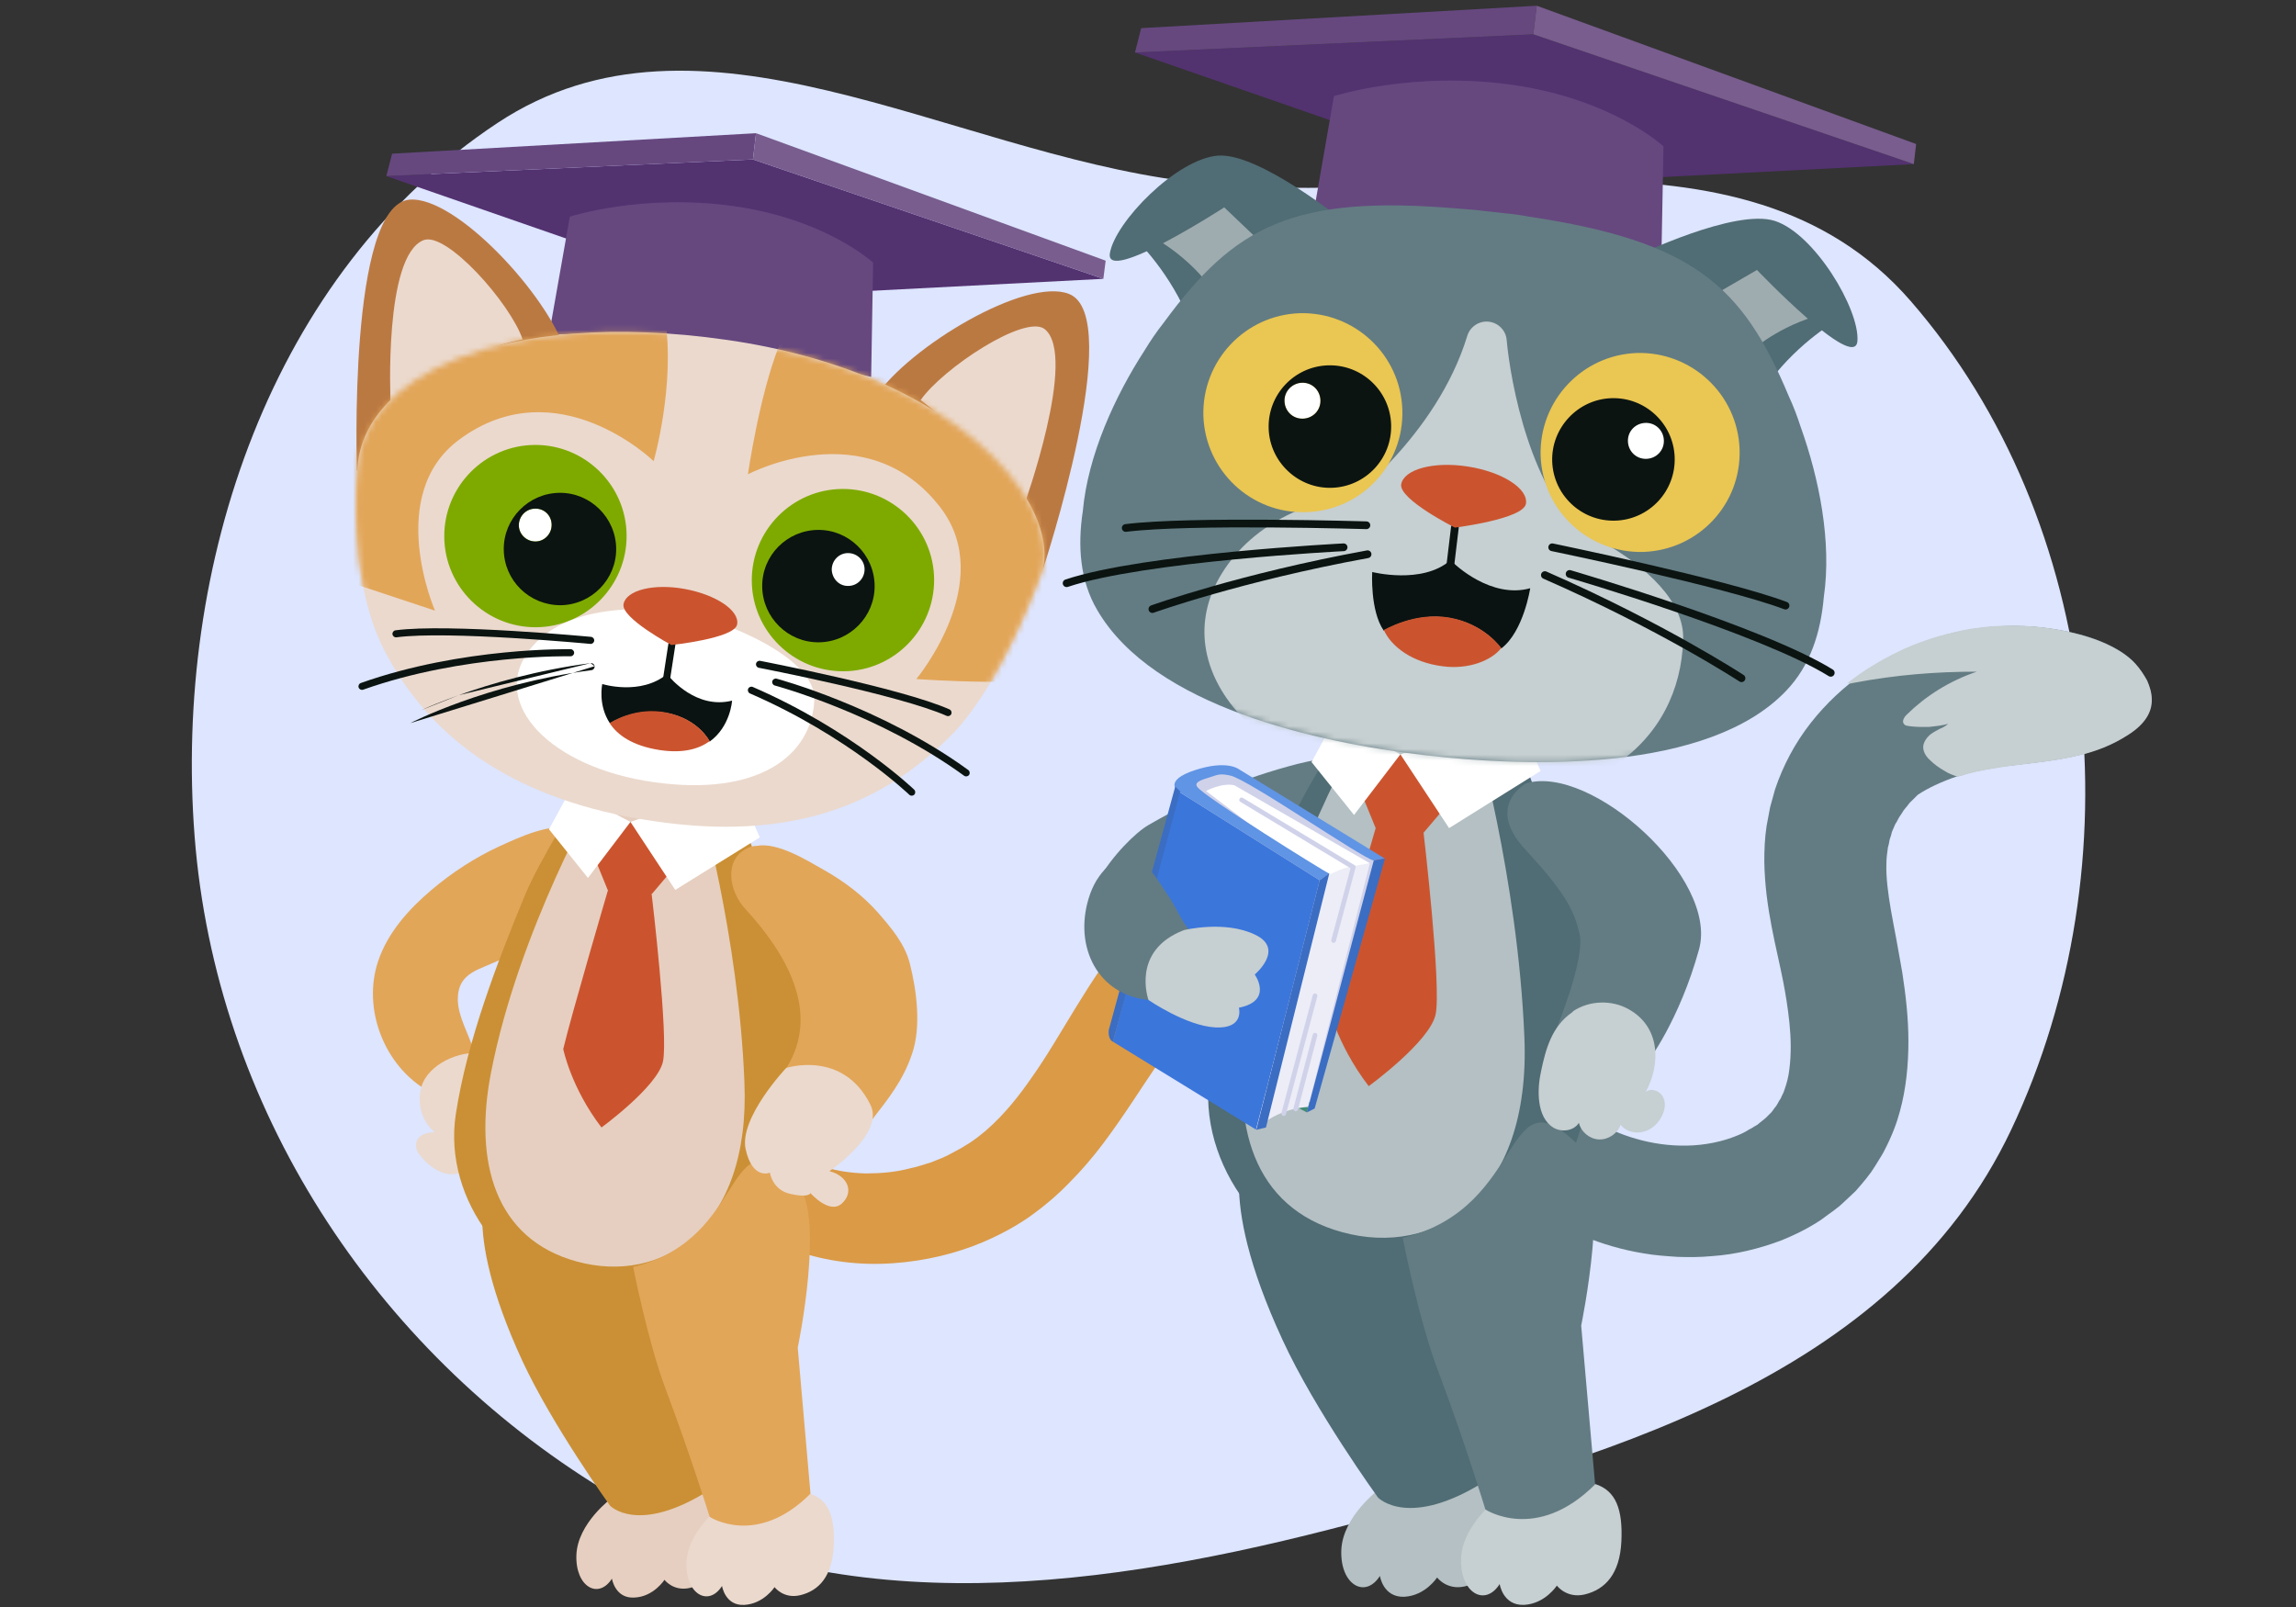 <svg width="400" height="280" viewBox="0 0 400 280" fill="none" xmlns="http://www.w3.org/2000/svg">
<rect x="0" y="0" width="400" height="280" fill="#333333" stroke="none"/>
<path fill-rule="evenodd" clip-rule="evenodd" d="M86.697 21.407C121.931 -1.881 164.754 26.313 206.635 31.588C251.143 37.194 303.405 18.582 332.838 52.411C366.314 90.887 372.215 150.677 350.394 196.821C329.749 240.478 278.382 254.52 231.601 266.492C188.576 277.502 143.065 282.705 105.189 259.573C64.993 235.024 37.553 192.728 33.906 145.755C30.24 98.542 47.169 47.534 86.697 21.407Z" fill="#DDE5FF"/>
<path d="M106.609 260.99C106.609 260.99 100.619 265.365 100.417 270.951C100.216 276.47 104.254 278.758 106.609 275.057C106.609 275.057 107.148 278.556 110.513 278.355C113.878 278.22 115.762 275.259 115.762 275.259C115.762 275.259 117.31 277.345 120.204 276.672C123.57 275.864 127.675 273.307 127.944 268.192C128.214 263.077 125.858 258.164 122.493 257.154C119.262 256.077 111.119 258.096 106.609 260.99Z" fill="#E6CFC0"/>
<path d="M85.408 205.398C85.408 205.398 79.822 212.869 90.994 237.098C96.244 248.405 106.272 262.337 106.272 262.337C106.272 262.337 111.118 267.519 123.569 259.644L114.752 234.137C114.752 234.137 112.262 212.734 108.224 206.744C99.003 193.149 89.716 195.438 85.408 205.398Z" fill="#CB9035"/>
<path d="M89.445 166.228C87.762 166.969 86.079 167.709 84.33 168.449C82.849 169.055 81.301 169.795 80.493 171.141C79.955 172.016 79.753 173.093 79.753 174.17C79.82 177.266 81.638 180.025 82.513 183.054C83.387 186.015 82.782 190.053 79.82 191.063C78.138 191.669 76.253 190.996 74.638 190.121C66.966 185.813 63.062 175.785 65.889 167.44C67.571 162.459 71.206 158.421 75.177 155.056C78.743 152.027 82.782 149.403 87.022 147.451C90.723 145.768 95.838 143.345 100.011 144.355C103.04 145.095 105.059 147.787 105.934 150.614C106.876 153.777 106.27 156.739 103.847 159.094C102.03 160.844 99.607 161.854 97.319 162.863C94.762 163.94 92.07 165.084 89.445 166.228Z" fill="#E2A659"/>
<path d="M87.491 199.745C88.501 200.351 89.914 199.745 90.52 198.735C93.414 193.957 90.251 186.957 85.742 184.333C85.203 183.996 84.597 183.727 83.924 183.592C80.088 182.919 74.569 185.477 73.425 189.313C72.617 192.14 73.425 195.37 75.713 197.255C74.636 197.322 73.492 197.524 72.819 198.399C72.281 199.139 72.415 200.283 72.954 201.024C74.3 202.908 76.992 205.062 79.482 204.524C80.828 204.254 81.838 203.245 82.713 202.235C83.588 202.774 84.799 202.841 85.742 202.37C86.818 201.831 87.424 200.822 87.491 199.745Z" fill="#EBD9CD"/>
<path d="M236.367 144.893C237.174 145.297 237.915 145.836 238.588 146.509C239.261 147.114 239.799 147.922 240.068 148.797C240.674 150.479 240.27 152.364 238.588 154.518C237.444 155.998 236.299 157.075 235.155 158.152C234.55 158.69 234.011 159.094 233.405 159.565C232.8 159.969 232.261 160.373 231.723 160.777C230.579 161.517 229.502 162.19 228.358 162.796C227.214 163.402 226.069 164.007 224.925 164.613C222.57 165.824 220.147 167.036 217.926 168.315C217.657 168.449 217.387 168.651 217.118 168.786C216.849 168.988 216.58 169.122 216.31 169.324C215.772 169.661 215.234 170.065 214.695 170.401C213.686 171.141 212.743 171.814 211.936 172.487C211.936 172.487 211.868 172.555 211.734 172.689C211.599 172.824 211.397 173.026 211.128 173.295C210.59 173.834 209.782 174.641 208.84 175.785C206.955 177.939 204.465 181.304 201.706 185.342C198.946 189.38 195.85 194.361 192.216 199.207C190.399 201.63 188.38 203.985 186.293 206.072C184.207 208.225 181.986 210.11 179.832 211.658C177.813 213.138 174.179 215.359 169.535 217.109C164.891 218.859 159.238 220.071 153.382 220.205C147.527 220.34 141.537 219.263 136.557 217.109C131.576 215.09 127.875 212.129 125.923 210.244C124.509 208.898 123.029 207.014 122.288 204.995C121.885 203.985 121.75 202.976 121.75 202.033C121.817 201.091 122.087 200.216 122.558 199.476C123.433 198.197 125.586 197.12 127.74 196.515C129.961 195.909 132.047 195.64 133.259 196.111C133.663 196.313 133.999 196.515 134.268 196.784C134.538 197.053 134.807 197.389 135.009 197.659C135.816 198.668 136.96 199.812 138.441 200.822C139.922 201.831 141.739 202.706 143.825 203.379C145.912 204.052 148.335 204.389 150.825 204.456C153.315 204.456 155.94 204.254 158.497 203.581C159.776 203.312 160.988 202.908 162.266 202.505C163.478 202.033 164.689 201.562 165.766 200.957C166.304 200.687 166.843 200.351 167.381 200.082C167.92 199.745 168.391 199.476 168.929 199.139C169.939 198.466 170.814 197.793 171.689 197.053C175.188 194.024 177.813 190.525 179.63 187.9C182.323 184.131 184.745 179.891 187.438 175.516C190.13 171.141 193.024 166.632 196.591 162.325C198.341 160.171 200.292 158.017 202.446 155.998C203.523 154.989 204.667 154.046 205.811 153.104C207.023 152.162 208.301 151.22 209.58 150.412C214.83 147.047 220.82 144.557 227.617 143.682C231.454 143.413 234.55 143.884 236.367 144.893Z" fill="#DB9A46"/>
<path d="M236.368 144.893C234.551 143.884 231.455 143.413 227.619 143.884C222.1 144.557 217.052 146.307 212.543 148.797C210.322 150.008 208.168 151.422 206.216 152.97C204.264 154.45 202.515 156.133 200.832 157.748C201.034 157.815 201.236 157.748 201.572 157.681C204.13 157.075 206.687 156.335 209.245 155.594C211.735 154.854 214.293 154.114 216.783 153.373C213.754 155.594 211.264 158.287 209.312 161.181C209.043 161.652 208.774 162.257 209.178 162.594C209.379 162.729 209.649 162.729 209.918 162.729C210.86 162.661 211.802 162.527 212.677 162.257C213.552 162.055 214.36 161.652 215.168 161.248C214.629 161.988 213.821 162.459 213.216 163.132C212.61 163.805 212.206 164.882 212.61 165.757C212.812 166.228 213.283 166.565 213.687 166.834C215.168 167.776 216.783 168.113 218.129 168.18C219.744 167.171 221.561 166.296 223.378 165.353C225.128 164.478 226.878 163.603 228.561 162.661C230.243 161.719 231.859 160.709 233.609 159.431L234.282 158.892C234.483 158.758 234.685 158.556 234.955 158.354C235.358 158.017 235.829 157.614 236.233 157.21C237.108 156.402 237.983 155.46 238.791 154.383C240.473 152.229 240.877 150.345 240.271 148.662C240.002 147.855 239.464 147.047 238.791 146.374C237.916 145.836 237.176 145.23 236.368 144.893Z" fill="#EBD9CD"/>
<path d="M106.067 131.769C100.682 138.634 93.818 150.345 91.529 155.796C86.616 167.642 81.367 181.371 79.415 194.092C77.059 209.369 89.039 224.041 102.971 226.128C129.017 229.964 137.161 211.052 139.718 200.014C145.91 172.622 134.536 159.363 130.026 144.624C128.209 138.634 125.719 132.308 120.268 129.212C112.73 124.972 110.912 125.577 106.067 131.769Z" fill="#CB9035"/>
<path d="M121.75 138.836C121.75 138.836 128.682 162.863 129.691 188.573C130.768 214.282 115.221 223.839 100.482 219.801C86.214 215.898 82.512 202.437 85.541 186.89C90.387 161.921 104.453 137.625 104.453 137.625L121.75 138.836Z" fill="#E6CFC0"/>
<path d="M125.789 262.27C125.789 262.27 119.799 266.644 119.597 272.23C119.395 277.749 123.433 280.038 125.789 276.336C125.789 276.336 126.327 279.836 129.693 279.634C133.058 279.432 134.942 276.538 134.942 276.538C134.942 276.538 136.49 278.624 139.384 277.951C142.749 277.144 144.97 274.586 145.24 269.471C145.509 264.356 144.365 261.26 141.067 260.251C137.836 259.241 130.298 259.376 125.789 262.27Z" fill="#EBD9CD"/>
<path d="M110.309 220.744C110.309 220.744 112.866 233.8 115.962 242.011C120.337 253.655 123.635 264.288 123.635 264.288C123.635 264.288 131.778 269.673 141.201 260.25L138.98 234.81C138.98 234.81 143.893 211.321 138.778 206.139C126.057 193.351 130.634 215.898 110.309 220.744Z" fill="#E2A659"/>
<path d="M130.096 147.855C126.125 149.806 126.933 155.258 129.894 158.421C136.624 165.757 143.22 176.256 136.961 186.15C142.48 187.025 148.941 190.457 151.768 195.303C154.796 191.4 157.354 188.236 158.902 183.592C160.517 178.881 159.709 172.622 158.498 167.844C157.623 164.411 155.2 161.584 152.912 158.96C150.287 155.998 147.056 153.575 143.624 151.624C140.528 149.874 135.48 146.71 131.846 147.383C131.173 147.383 130.567 147.585 130.096 147.855Z" fill="#E2A659"/>
<path d="M136.961 186.083C136.961 186.083 128.75 194.765 129.895 200.216C131.106 205.668 134.135 204.322 134.135 204.322C134.135 204.322 134.538 207.35 137.702 208.023C140.932 208.764 141.201 207.889 141.201 207.889C141.201 207.889 144.499 211.658 146.653 209.706C148.807 207.754 147.797 204.928 144.499 204.053C144.499 204.053 154.191 197.524 151.633 192.477C146.855 182.852 136.961 186.083 136.961 186.083Z" fill="#EBD9CD"/>
<path d="M103.512 149.267L105.867 155.055C105.867 155.055 109.434 156.603 113.54 155.796L117.645 150.95C117.645 150.95 114.953 143.21 109.838 143.21C104.79 143.143 103.512 149.267 103.512 149.267Z" fill="#CB542F"/>
<path d="M105.932 155.055C105.932 155.055 99.471 177.063 98.125 182.784C98.125 182.784 99.471 189.514 104.788 196.447C104.788 196.447 114.48 189.38 115.489 185.005C116.499 180.63 113.537 155.863 113.537 155.863C113.537 155.863 110.374 153.844 105.932 155.055Z" fill="#CB542F"/>
<path d="M95.637 144.489L102.434 152.969L109.838 143.21L99.338 137.691L95.637 144.489Z" fill="white"/>
<path d="M128.277 136.682L109.836 143.21L117.643 155.055L132.382 145.902L128.277 136.682Z" fill="white"/>
<path d="M67.305 30.68L131.175 27.786L192.219 48.583L128.348 51.881L67.305 30.68Z" fill="#533270"/>
<path d="M131.175 27.786L131.713 23.209L68.314 26.776L67.305 30.68L131.175 27.786Z" fill="#66487F"/>
<path d="M131.714 23.209L192.623 45.419L192.219 48.583L131.176 27.786L131.714 23.209Z" fill="#785D8E"/>
<path d="M95.641 58.341L99.275 37.747C99.275 37.747 111.928 33.641 127.946 35.93C143.964 38.218 152.108 45.756 152.108 45.756L151.771 65.677C151.771 65.677 116.437 56.995 95.641 58.341Z" fill="#66487F"/>
<path d="M62.188 82.032C62.188 82.032 60.572 35.728 71.341 34.786C79.417 34.113 95.502 51.477 98.598 61.438C98.598 61.438 73.158 76.109 62.188 82.032Z" fill="#BB7942"/>
<path d="M91.06 59.149C91.06 59.149 79.686 61.034 68.042 69.985C68.042 69.985 66.831 44.679 73.763 41.852C77.734 40.237 88.906 52.823 91.06 59.149Z" fill="#EBD9CD"/>
<path d="M181.716 99.127C181.716 99.127 196.254 55.111 186.226 51.208C178.688 48.246 158.362 60.428 152.574 69.11C152.507 69.177 172.833 90.378 181.716 99.127Z" fill="#BB7942"/>
<path d="M160.383 69.716C160.383 69.716 169.671 76.379 178.353 88.224C178.353 88.224 187.842 61.976 181.987 57.332C178.555 54.707 164.219 64.197 160.383 69.716Z" fill="#EBD9CD"/>
<path fill-rule="evenodd" clip-rule="evenodd" d="M126.597 59.217C165.633 64.803 184.41 86.743 181.718 99.127C181.718 99.127 174.921 118.847 165.633 128.202C152.643 141.191 135.952 146.912 111.387 142.672C88.571 138.769 74.438 128.067 66.832 113.059C60.371 100.271 62.256 82.032 62.256 82.032C62.727 65.61 87.562 53.63 126.597 59.217Z" fill="#EBD9CD"/>
<mask id="mask0_715_24997" style="mask-type:luminance" maskUnits="userSpaceOnUse" x="62" y="57" width="120" height="88">
<path d="M126.597 59.217C165.633 64.803 184.41 86.743 181.718 99.127C181.718 99.127 174.921 118.847 165.633 128.202C152.643 141.191 135.952 146.912 111.387 142.672C88.571 138.769 74.438 128.067 66.832 113.059C60.371 100.271 62.256 82.032 62.256 82.032C62.727 65.61 87.562 53.63 126.597 59.217Z" fill="white"/>
</mask>
<g mask="url(#mask0_715_24997)">
<path d="M115.83 55.313C117.714 66.956 113.878 80.35 113.878 80.35C113.878 80.35 97.052 63.995 80.025 76.581C66.968 86.205 75.784 106.396 75.784 106.396L44.758 96.099L49.536 38.084C49.469 38.084 113.878 43.602 115.83 55.313Z" fill="#E2A659"/>
</g>
<mask id="mask1_715_24997" style="mask-type:luminance" maskUnits="userSpaceOnUse" x="62" y="57" width="120" height="88">
<path d="M126.597 59.217C165.633 64.803 184.41 86.743 181.718 99.127C181.718 99.127 174.921 118.847 165.633 128.202C152.643 141.191 135.952 146.912 111.387 142.672C88.571 138.769 74.438 128.067 66.832 113.059C60.371 100.271 62.256 82.032 62.256 82.032C62.727 65.61 87.562 53.63 126.597 59.217Z" fill="white"/>
</mask>
<g mask="url(#mask1_715_24997)">
<path d="M135.685 60.361C132.253 69.043 130.301 82.638 130.301 82.638C130.301 82.638 151.03 71.667 163.885 88.493C173.711 101.415 159.645 118.308 159.645 118.308C159.645 118.308 181.518 119.991 192.354 117.164C203.122 114.337 203.997 60.091 203.997 60.091C203.997 60.091 139.117 51.746 135.685 60.361Z" fill="#E2A659"/>
</g>
<path d="M150.424 100.608C150.424 102.156 149.145 103.502 147.597 103.502C146.049 103.502 144.703 102.223 144.703 100.675C144.703 99.127 145.982 97.781 147.53 97.781C149.145 97.781 150.424 99.06 150.424 100.608Z" fill="white"/>
<path d="M162.74 100.944C162.673 92.195 155.471 85.128 146.722 85.195C137.973 85.263 130.906 92.464 130.973 101.214C131.04 109.963 138.242 117.03 146.991 116.962C155.741 116.895 162.807 109.694 162.74 100.944Z" fill="#7EAA00"/>
<path d="M109.166 93.272C109.099 84.522 101.897 77.456 93.148 77.523C84.398 77.59 77.332 84.792 77.399 93.541C77.466 102.29 84.668 109.357 93.417 109.29C102.166 109.223 109.233 102.021 109.166 93.272Z" fill="#7EAA00"/>
<path d="M96.108 91.454C96.108 93.002 94.829 94.349 93.281 94.349C91.733 94.349 90.387 93.07 90.387 91.522C90.387 89.974 91.665 88.628 93.213 88.628C94.829 88.561 96.108 89.839 96.108 91.454Z" fill="white"/>
<path d="M142.481 92.33C147.866 92.262 152.308 96.637 152.375 102.021C152.442 107.405 148.068 111.847 142.683 111.915C137.299 111.982 132.857 107.607 132.79 102.223C132.723 96.772 137.097 92.397 142.481 92.33Z" fill="#0B1411"/>
<path d="M147.796 102.088C149.344 102.088 150.623 100.81 150.623 99.194C150.623 97.646 149.344 96.368 147.729 96.368C146.181 96.368 144.902 97.646 144.902 99.262C144.97 100.877 146.248 102.156 147.796 102.088Z" fill="white"/>
<path d="M87.763 95.762C87.695 90.378 92.07 85.936 97.454 85.868C102.838 85.801 107.28 90.176 107.348 95.56C107.415 100.944 103.04 105.386 97.656 105.454C92.204 105.454 87.83 101.146 87.763 95.762ZM93.214 88.628C91.666 88.628 90.387 89.907 90.387 91.522C90.387 93.07 91.666 94.349 93.281 94.349C94.829 94.349 96.108 93.07 96.108 91.455C96.108 89.839 94.829 88.561 93.214 88.628Z" fill="#0B1411"/>
<path d="M117.781 106.597C117.781 106.597 99.205 103.434 91.936 113.664C85.543 122.683 95.84 133.72 113.877 136.278C131.914 138.835 141.404 131.836 141.875 121.942C142.212 114.606 125.992 107.809 117.781 106.597Z" fill="white"/>
<path d="M116.233 117.5C116.838 118.241 121.348 123.625 127.539 122.077C127.539 122.077 127.27 126.586 123.636 129.211C123.636 129.211 121.751 125.308 116.165 124.231C110.579 123.154 106.272 126.048 106.272 126.048C104.118 122.817 104.926 119.183 104.926 119.183C104.926 119.183 111.589 121.269 116.233 117.433C116.165 117.366 116.233 117.433 116.233 117.5Z" fill="#0A1311"/>
<path d="M116.164 124.164C121.75 125.308 123.635 129.144 123.635 129.144C121.75 130.49 119.058 131.298 114.952 130.692C110.174 129.952 107.549 128.067 106.203 125.981C106.27 125.981 110.578 123.019 116.164 124.164Z" fill="#CB542F"/>
<path fill-rule="evenodd" clip-rule="evenodd" d="M117.136 111.71C117.472 111.761 117.703 112.076 117.651 112.412L116.709 118.536C116.657 118.873 116.343 119.103 116.007 119.051C115.67 119 115.44 118.685 115.492 118.349L116.434 112.225C116.486 111.888 116.8 111.658 117.136 111.71Z" fill="#0B1411"/>
<path fill-rule="evenodd" clip-rule="evenodd" d="M102.965 110.965C102.966 110.965 102.966 110.965 102.908 111.572L102.965 110.965C103.304 110.997 103.553 111.298 103.521 111.636C103.488 111.975 103.188 112.223 102.849 112.191L102.908 111.578C102.849 112.191 102.85 112.191 102.849 112.191L102.779 112.185L102.57 112.165C102.386 112.148 102.116 112.124 101.768 112.093C101.073 112.031 100.068 111.944 98.835 111.843C96.368 111.641 92.984 111.385 89.318 111.166C81.96 110.728 73.542 110.448 69.068 111.044C68.731 111.089 68.421 110.852 68.377 110.515C68.332 110.178 68.569 109.869 68.906 109.824C73.518 109.209 82.06 109.5 89.391 109.937C93.069 110.156 96.462 110.413 98.935 110.615C100.172 110.716 101.179 110.804 101.877 110.866C102.226 110.897 102.498 110.922 102.683 110.939L102.893 110.958L102.965 110.965Z" fill="#0B1411"/>
<path fill-rule="evenodd" clip-rule="evenodd" d="M99.422 113.116C99.422 113.116 99.422 113.116 99.409 113.732L99.422 113.116C99.762 113.123 100.032 113.405 100.024 113.745C100.017 114.085 99.735 114.355 99.395 114.347L99.393 114.347L99.383 114.347L99.345 114.346C99.31 114.346 99.257 114.345 99.188 114.344C99.049 114.343 98.842 114.342 98.572 114.342C98.031 114.343 97.237 114.352 96.228 114.382C94.21 114.441 91.335 114.586 87.91 114.925C81.057 115.604 72.024 117.06 63.271 120.167C62.951 120.281 62.599 120.113 62.485 119.793C62.371 119.472 62.539 119.12 62.859 119.007C71.739 115.855 80.879 114.384 87.789 113.699C91.246 113.357 94.15 113.211 96.192 113.151C97.212 113.121 98.018 113.112 98.569 113.111C98.845 113.11 99.057 113.111 99.201 113.113C99.272 113.114 99.327 113.114 99.364 113.115L99.407 113.116L99.418 113.116L99.422 113.116Z" fill="#0B1411"/>
<path fill-rule="evenodd" clip-rule="evenodd" d="M103.587 116.075C103.631 116.412 103.393 116.721 103.056 116.765C93.822 117.97 85.924 120.279 80.335 122.287C77.542 123.29 75.327 124.218 73.812 124.894C73.055 125.232 72.473 125.507 72.081 125.697C71.886 125.792 71.738 125.865 71.639 125.915C71.59 125.94 71.553 125.958 71.529 125.971L71.502 125.985L71.495 125.988L71.494 125.989L71.494 125.989C71.494 125.989 71.494 125.989 71.494 125.989M103.587 116.075C103.543 115.738 103.234 115.5 102.897 115.544ZM102.897 115.544C93.555 116.763 85.57 119.097 79.919 121.128ZM79.919 121.128C77.093 122.143 74.849 123.083 73.31 123.77ZM73.31 123.77C72.54 124.113 71.947 124.394 71.544 124.589ZM71.544 124.589C71.343 124.686 71.189 124.762 71.086 124.815ZM71.086 124.815C71.034 124.841 70.994 124.861 70.968 124.875ZM70.968 124.875L70.937 124.89ZM70.937 124.89L70.929 124.894ZM70.929 124.894L70.927 124.896ZM70.927 124.896L70.926 124.896ZM70.926 124.896C70.926 124.896 70.925 124.896 71.21 125.442Z" fill="#0B1411"/>
<path fill-rule="evenodd" clip-rule="evenodd" d="M131.714 115.634C131.779 115.3 132.101 115.082 132.435 115.146L132.319 115.751L132.203 116.355C131.869 116.291 131.65 115.968 131.714 115.634ZM132.319 115.751C132.203 116.355 132.203 116.355 132.203 116.355L132.272 116.369L132.478 116.409C132.659 116.444 132.926 116.496 133.268 116.564C133.953 116.7 134.941 116.898 136.153 117.148C138.577 117.647 141.896 118.35 145.474 119.169C152.655 120.813 160.805 122.904 164.913 124.726C165.224 124.864 165.588 124.724 165.726 124.413C165.864 124.102 165.723 123.739 165.412 123.601C161.175 121.721 152.903 119.606 145.749 117.969C142.159 117.147 138.832 116.442 136.401 115.941C135.186 115.691 134.195 115.493 133.508 115.356C133.164 115.288 132.896 115.236 132.714 115.2L132.507 115.16L132.435 115.146C132.435 115.146 132.435 115.146 132.319 115.751Z" fill="#0B1411"/>
<path fill-rule="evenodd" clip-rule="evenodd" d="M134.548 118.687C134.636 118.359 134.974 118.164 135.302 118.252L135.143 118.847C135.302 118.252 135.302 118.252 135.302 118.252L135.307 118.253L135.317 118.256L135.358 118.267C135.394 118.277 135.447 118.291 135.516 118.311C135.655 118.35 135.859 118.408 136.124 118.485C136.654 118.641 137.425 118.875 138.397 119.189C140.341 119.819 143.089 120.772 146.31 122.07C152.747 124.663 161.093 128.639 168.686 134.165C168.961 134.365 169.022 134.75 168.821 135.025C168.621 135.3 168.236 135.361 167.961 135.161C160.479 129.716 152.234 125.784 145.85 123.212C142.66 121.927 139.939 120.983 138.018 120.361C137.057 120.05 136.297 119.82 135.777 119.667C135.517 119.591 135.318 119.534 135.184 119.497C135.117 119.478 135.067 119.464 135.033 119.455L134.996 119.445L134.987 119.442L134.984 119.442C134.984 119.442 134.984 119.442 134.984 119.442M134.548 118.687C134.46 119.016 134.656 119.354 134.984 119.442Z" fill="#0B1411"/>
<path fill-rule="evenodd" clip-rule="evenodd" d="M130.34 120.015C130.475 119.703 130.838 119.56 131.15 119.695C139.815 123.452 146.837 127.919 151.693 131.447C154.122 133.212 156.01 134.742 157.293 135.833C157.935 136.379 158.425 136.815 158.756 137.115C158.922 137.265 159.047 137.381 159.132 137.461C159.174 137.5 159.206 137.531 159.228 137.551L159.253 137.575L159.26 137.582L159.262 137.584C159.263 137.584 159.263 137.584 158.836 138.028L159.262 137.584C159.507 137.82 159.515 138.21 159.279 138.455C159.044 138.7 158.654 138.707 158.409 138.472M158.409 138.472L158.408 138.471L158.402 138.466L158.381 138.445C158.361 138.426 158.331 138.398 158.291 138.36C158.21 138.285 158.089 138.173 157.928 138.027C157.607 137.735 157.126 137.308 156.495 136.771C155.234 135.698 153.37 134.187 150.969 132.444C146.168 128.955 139.224 124.538 130.66 120.825C130.348 120.69 130.205 120.327 130.34 120.015" fill="#0B1411"/>
<path d="M119.329 102.627C124.78 103.636 128.886 106.396 128.415 108.818C127.944 111.241 116.973 112.385 116.973 112.385C116.973 112.385 108.156 107.674 108.628 105.251C109.099 102.828 113.877 101.617 119.329 102.627Z" fill="#CB542F"/>
<path d="M240.405 259.375C240.405 259.375 233.877 264.154 233.675 270.144C233.473 276.133 237.847 278.624 240.405 274.585C240.405 274.585 240.943 278.354 244.645 278.22C248.347 278.018 250.366 274.855 250.366 274.855C250.366 274.855 252.048 277.143 255.212 276.403C258.846 275.528 263.355 272.768 263.624 267.182C263.894 261.596 261.336 256.279 257.702 255.135C254.135 254.058 245.318 256.279 240.405 259.375Z" fill="#B4C0C3"/>
<path d="M217.387 199.004C217.387 199.004 211.263 207.148 223.444 233.463C229.098 245.78 240.068 260.923 240.068 260.923C240.068 260.923 245.385 266.576 258.913 257.962L249.221 230.3C249.221 230.3 246.529 207.081 242.155 200.552C232.127 185.678 222.031 188.169 217.387 199.004Z" fill="#506C74"/>
<path d="M223.446 160.305C217.456 161.517 211.668 162.391 205.274 162.661C202.447 162.795 199.62 162.93 196.726 162.997C194.842 163.065 194.169 166.093 192.554 165.151C183.535 159.969 195.717 146.239 200.091 143.749C208.168 139.037 216.917 135.47 226.003 133.115C228.426 132.509 230.916 131.971 233.339 132.576C236.637 133.384 238.858 136.278 239.733 139.374C240.81 143.008 239.262 145.431 238.993 148.931C238.589 154.517 234.887 157.882 229.839 158.959C227.686 159.43 225.532 159.901 223.446 160.305Z" fill="#637C83"/>
<path d="M372.049 115.683C372.79 116.491 373.463 117.501 374.001 118.51C374.472 119.587 374.809 120.664 374.809 121.808C374.809 124.029 373.597 126.115 370.771 127.933C369.828 128.538 368.886 129.077 367.944 129.548C367.002 130.019 366.059 130.355 365.117 130.692C363.233 131.365 361.415 131.769 359.666 132.105C356.166 132.778 352.868 133.048 349.772 133.451C348.964 133.519 348.224 133.653 347.484 133.788C347.08 133.855 346.743 133.922 346.34 133.99C345.936 134.057 345.599 134.124 345.263 134.192C344.926 134.259 344.522 134.326 344.186 134.394C343.849 134.461 343.446 134.596 343.109 134.663L342.571 134.797L342.032 134.999C341.696 135.134 341.359 135.201 340.955 135.269C338.196 136.211 335.773 137.355 334.09 138.499C334.09 138.499 334.023 138.566 333.889 138.701C333.754 138.836 333.552 139.037 333.283 139.307C333.014 139.576 332.677 139.845 332.408 140.249C332.139 140.653 331.668 141.057 331.398 141.595C331.196 141.864 331.062 142.133 330.86 142.403C330.725 142.672 330.523 143.008 330.389 143.278C330.187 143.547 330.052 143.883 329.918 144.22C329.783 144.556 329.581 144.893 329.514 145.297C329.447 145.7 329.245 146.037 329.177 146.441C329.11 146.845 329.043 147.248 328.908 147.652C328.774 148.527 328.639 149.537 328.639 150.614C328.572 152.835 328.908 155.594 329.447 158.69C329.716 160.238 330.052 161.92 330.389 163.738C330.725 165.555 331.062 167.439 331.398 169.391C332.004 173.295 332.475 177.333 332.475 181.438C332.475 185.544 332.071 189.717 330.995 193.62C330.523 195.437 329.648 197.927 328.101 200.821C327.697 201.562 327.226 202.235 326.754 203.042C326.485 203.446 326.283 203.783 326.014 204.187C325.745 204.59 325.408 204.927 325.139 205.331C324.533 206.071 323.928 206.811 323.255 207.552C322.514 208.225 321.774 208.965 321.034 209.638L320.428 210.177C320.226 210.311 320.024 210.513 319.822 210.648C319.418 210.984 319.015 211.253 318.543 211.59C318.14 211.926 317.669 212.196 317.265 212.532C316.794 212.869 316.39 213.071 315.986 213.34C314.236 214.417 312.352 215.292 310.4 216.099C306.496 217.58 302.324 218.589 298.285 218.859C296.266 219.061 294.18 219.061 292.228 218.993C290.209 218.859 288.257 218.724 286.373 218.388C282.604 217.782 279.037 216.705 275.941 215.426C269.614 212.936 264.903 209.504 262.278 207.148C260.394 205.533 258.375 203.177 257.231 200.552C256.154 197.927 255.952 195.235 257.163 193.351C258.24 191.668 260.932 190.322 263.624 189.582C264.97 189.178 266.384 188.909 267.528 188.842C268.739 188.707 269.749 188.774 270.557 189.043C271.095 189.245 271.432 189.582 271.835 189.918C272.172 190.255 272.508 190.659 272.845 191.063C273.989 192.341 275.537 193.822 277.623 195.101C279.642 196.447 282.133 197.591 284.959 198.399C287.719 199.206 290.815 199.677 293.911 199.61C297.007 199.543 300.103 198.937 302.795 197.793C303.468 197.524 304.141 197.187 304.746 196.783C305.083 196.649 305.352 196.447 305.689 196.245L306.16 195.976L306.564 195.639C307.035 195.235 307.64 194.832 307.977 194.428L308.65 193.755C308.852 193.485 308.987 193.284 309.188 193.014C309.592 192.611 309.794 192.005 310.131 191.534L310.265 191.332L310.333 191.13L310.534 190.726C310.669 190.457 310.804 190.188 310.871 189.918C311.275 188.774 311.611 187.563 311.746 186.217C312.082 183.592 312.015 180.833 311.746 178.208C311.477 175.583 311.073 173.16 310.669 171.074C309.525 165.151 307.506 158.286 307.371 150.142C307.371 148.123 307.439 146.037 307.775 143.883C307.977 142.806 308.179 141.73 308.381 140.653C308.65 139.576 308.987 138.566 309.256 137.49C310.669 133.317 312.755 129.413 315.448 125.981C320.832 119.116 328.168 114.135 336.379 111.376C340.484 110.03 344.859 109.222 349.301 109.088C351.522 109.02 353.743 109.088 355.964 109.357C358.185 109.626 360.339 110.03 362.492 110.568C367.002 111.78 370.367 113.732 372.049 115.683Z" fill="#637C83"/>
<path d="M372.048 115.683C370.298 113.731 367 111.78 362.087 110.501C358.587 109.559 354.953 109.088 351.386 109.02C349.569 109.02 347.751 109.02 346.002 109.222L343.309 109.559C342.434 109.693 341.56 109.895 340.685 110.097C337.252 110.905 333.887 111.982 330.724 113.53C327.561 115.078 324.599 116.827 321.84 119.048C322.109 119.116 322.446 119.116 322.917 118.981C330.32 117.568 337.387 117.029 344.386 117.029C339.608 118.645 335.502 121.269 332.272 124.433C331.733 124.904 331.262 125.711 331.733 126.182C331.935 126.452 332.272 126.452 332.608 126.519C333.214 126.586 333.82 126.654 334.358 126.654C334.627 126.654 334.964 126.654 335.233 126.654C335.502 126.654 335.839 126.654 336.108 126.654C336.714 126.586 337.252 126.519 337.791 126.452C338.329 126.384 338.935 126.25 339.406 126.115C338.935 126.519 338.464 126.788 337.925 126.99C337.454 127.259 336.916 127.529 336.445 127.865C335.973 128.202 335.57 128.673 335.3 129.211C335.031 129.75 334.964 130.288 335.166 130.894C335.368 131.499 335.772 132.038 336.243 132.442C337.05 133.249 337.858 133.788 338.666 134.259C339.473 134.797 340.281 135.066 341.088 135.336C343.175 134.663 345.396 134.192 347.617 133.855C349.838 133.451 352.193 133.249 354.684 132.913C355.895 132.778 357.174 132.576 358.453 132.374C359.731 132.172 361.077 131.903 362.423 131.567C365.116 130.894 367.942 129.884 370.836 128C373.663 126.182 374.942 124.096 374.874 121.875C374.874 120.731 374.538 119.654 374.067 118.577C373.461 117.5 372.788 116.491 372.048 115.683Z" fill="#C6CFD1"/>
<path d="M239.802 118.981C233.947 126.452 226.476 139.172 223.986 145.095C218.602 157.95 212.948 172.891 210.795 186.688C208.237 203.245 221.294 219.263 236.37 221.484C264.704 225.656 273.588 205.062 276.28 193.149C283.078 163.401 270.627 148.999 265.781 132.98C263.829 126.519 261.07 119.587 255.215 116.222C247.071 111.578 245.119 112.251 239.802 118.981Z" fill="#506C74"/>
<path d="M256.894 126.721C256.894 126.721 264.432 152.835 265.576 180.766C266.72 208.696 249.894 219.128 233.809 214.686C218.262 210.446 214.224 195.774 217.522 178.948C222.771 151.825 238.049 125.443 238.049 125.443L256.894 126.721Z" fill="#B4C0C3"/>
<path d="M261.268 260.788C261.268 260.788 254.74 265.567 254.538 271.557C254.336 277.547 258.711 280.037 261.268 275.999C261.268 275.999 261.807 279.768 265.508 279.633C269.21 279.431 271.229 276.268 271.229 276.268C271.229 276.268 272.912 278.556 276.075 277.816C279.709 276.941 282.199 274.182 282.469 268.596C282.738 263.009 281.526 259.712 277.892 258.567C274.325 257.491 266.114 257.692 261.268 260.788Z" fill="#C6CFD1"/>
<path d="M244.375 215.696C244.375 215.696 247.134 229.896 250.5 238.78C255.278 251.433 258.778 263.009 258.778 263.009C258.778 263.009 267.662 268.865 277.892 258.635L275.469 230.973C275.469 230.973 280.786 205.398 275.267 199.812C261.537 185.88 266.518 210.379 244.375 215.696Z" fill="#637C83"/>
<path d="M265.913 136.48C265.913 136.48 258.645 140.317 265.644 147.922C272.576 155.46 274.192 158.421 275.201 162.796C276.143 167.17 271.163 179.218 271.163 179.218C271.163 179.218 284.152 176.997 286.979 185.14C286.979 185.14 292.565 177.872 295.998 165.421C299.43 152.97 277.153 133.115 265.913 136.48Z" fill="#637C83"/>
<path d="M273.788 176.458C270.355 178.881 269.279 182.785 268.471 186.688C267.798 189.65 267.596 194.698 270.692 196.515C272.105 197.322 274.192 197.053 275.067 195.64C275.47 197.255 276.951 198.466 278.566 198.534C280.182 198.601 281.797 197.524 282.335 195.976C283.21 197.12 284.893 197.592 286.306 197.188C287.72 196.851 288.931 195.707 289.537 194.428C290.075 193.351 290.277 192.073 289.671 191.063C289.133 190.054 287.652 189.515 286.71 190.256C289.402 185.275 289.2 178.881 283.749 175.853C280.787 174.17 276.884 174.305 274.057 176.189C274.057 176.257 273.922 176.391 273.788 176.458Z" fill="#C6CFD1"/>
<path d="M237.105 138.029L239.663 144.288C239.663 144.288 243.499 145.971 248.009 145.096L252.451 139.846C252.451 139.846 249.489 131.5 243.97 131.433C238.384 131.366 237.105 138.029 237.105 138.029Z" fill="#CB542F"/>
<path d="M239.664 144.288C239.664 144.288 232.664 168.247 231.184 174.439C231.184 174.439 232.664 181.708 238.452 189.246C238.452 189.246 249.019 181.573 250.096 176.795C251.173 172.016 248.009 145.095 248.009 145.095C248.009 145.095 244.51 143.009 239.664 144.288Z" fill="#CB542F"/>
<path d="M228.492 132.779L235.895 141.999L243.972 131.433L232.53 125.375L228.492 132.779Z" fill="white"/>
<path d="M263.962 124.299L243.973 131.433L252.453 144.288L268.404 134.327L263.962 124.299Z" fill="white"/>
<path d="M197.734 9.143L267.124 5.98L333.417 28.594L264.028 32.161L197.734 9.143Z" fill="#533270"/>
<path d="M267.124 5.98L267.729 1L198.811 4.903L197.734 9.143L267.124 5.98Z" fill="#66487F"/>
<path d="M267.731 1L333.822 25.094L333.418 28.594L267.125 5.98L267.731 1Z" fill="#785D8E"/>
<path d="M228.492 39.16L232.396 16.748C232.396 16.748 246.193 12.306 263.557 14.796C280.988 17.287 289.805 25.498 289.805 25.498L289.401 47.169C289.469 47.169 251.039 37.747 228.492 39.16Z" fill="#66487F"/>
<path d="M197.598 41.449C197.598 41.449 203.049 46.429 206.684 54.573L217.519 46.968L203.655 37.141L197.598 41.449Z" fill="#506C74"/>
<path d="M210.59 49.66C210.59 49.66 206.484 43.872 198.879 40.305C198.879 40.305 210.724 27.383 221.695 39.295L210.59 49.66Z" fill="#9EACAF"/>
<path d="M234.279 38.689C234.279 38.689 219.405 26.575 212.204 27.113C205.002 27.652 194.234 38.689 193.359 44.141C192.484 49.592 213.281 36.132 213.281 36.132L220.28 42.795L234.279 38.689Z" fill="#506C74"/>
<path d="M320.091 55.785C320.091 55.785 313.63 59.352 308.245 66.486L299.496 56.592L315.245 50.266L320.091 55.785Z" fill="#506C74"/>
<path d="M305.553 60.765C305.553 60.765 310.87 56.054 319.149 54.371C319.149 54.371 310.668 39.093 297.141 48.112L305.553 60.765Z" fill="#9EACAF"/>
<path d="M285.027 44.612C285.027 44.612 302.257 36.267 309.189 38.487C316.121 40.709 323.996 53.9 323.592 59.419C323.188 64.938 306.093 47.035 306.093 47.035L297.748 51.881L285.027 44.612Z" fill="#506C74"/>
<path d="M317.735 104.041C319.148 94.416 316.927 83.379 313.697 74.36C313.159 72.677 312.485 70.86 311.611 68.976C303.534 49.66 294.919 42.055 266.383 37.747C264.97 37.478 263.489 37.276 262.008 37.142C261.403 37.074 260.797 37.007 260.191 36.94C259.585 36.872 258.98 36.805 258.374 36.738C256.893 36.536 255.413 36.468 253.932 36.334C225.194 33.911 215.098 39.362 202.715 56.255C201.436 57.871 200.359 59.486 199.417 61.034C194.234 69.043 189.523 79.34 188.648 89.032C187.706 95.224 188.177 101.214 191.138 106.262C200.965 123.222 229.77 129.414 248.077 131.567C266.383 133.721 297.679 134.596 311.207 120.328C315.379 115.953 317.197 110.232 317.735 104.041Z" fill="#637C83"/>
<mask id="mask2_715_24997" style="mask-type:luminance" maskUnits="userSpaceOnUse" x="188" y="35" width="131" height="98">
<path d="M317.735 104.041C319.148 94.416 316.927 83.379 313.697 74.36C313.159 72.677 312.485 70.86 311.611 68.976C303.534 49.66 294.919 42.055 266.383 37.747C264.97 37.478 263.489 37.276 262.008 37.142C261.403 37.074 260.797 37.007 260.191 36.94C259.585 36.872 258.98 36.805 258.374 36.738C256.893 36.536 255.413 36.468 253.932 36.334C225.194 33.911 215.098 39.362 202.715 56.255C201.436 57.871 200.359 59.486 199.417 61.034C194.234 69.043 189.523 79.34 188.648 89.032C187.706 95.224 188.177 101.214 191.138 106.262C200.965 123.222 229.77 129.414 248.077 131.567C266.383 133.721 297.679 134.596 311.207 120.328C315.379 115.953 317.197 110.232 317.735 104.041Z" fill="white"/>
</mask>
<g mask="url(#mask2_715_24997)">
<path d="M254.201 85.667C254.201 85.667 224.318 81.225 212.81 100.002C202.647 116.626 219.473 135.673 248.48 139.038C277.488 142.47 292.698 129.279 293.236 111.444C293.708 98.32 267.459 87.282 254.201 85.667Z" fill="#C6CFD1"/>
</g>
<mask id="mask3_715_24997" style="mask-type:luminance" maskUnits="userSpaceOnUse" x="188" y="35" width="131" height="98">
<path d="M317.735 104.041C319.148 94.416 316.927 83.379 313.697 74.36C313.159 72.677 312.485 70.86 311.611 68.976C303.534 49.66 294.919 42.055 266.383 37.747C264.97 37.478 263.489 37.276 262.008 37.142C261.403 37.074 260.797 37.007 260.191 36.94C259.585 36.872 258.98 36.805 258.374 36.738C256.893 36.536 255.413 36.468 253.932 36.334C225.194 33.911 215.098 39.362 202.715 56.255C201.436 57.871 200.359 59.486 199.417 61.034C194.234 69.043 189.523 79.34 188.648 89.032C187.706 95.224 188.177 101.214 191.138 106.262C200.965 123.222 229.77 129.414 248.077 131.567C266.383 133.721 297.679 134.596 311.207 120.328C315.379 115.953 317.197 110.232 317.735 104.041Z" fill="white"/>
</mask>
<g mask="url(#mask3_715_24997)">
<path d="M234.281 87.686C234.281 87.686 250.232 76.11 255.616 58.544C256.087 56.928 257.703 55.851 259.385 56.053C261.068 56.255 262.347 57.601 262.481 59.217C263.154 66.553 266.654 86.003 276.817 93.877C276.817 93.877 269.211 97.848 253.261 95.964C237.31 94.147 234.281 87.686 234.281 87.686Z" fill="#C6CFD1"/>
</g>
<path d="M252.79 97.646C253.463 98.454 259.857 104.377 266.587 102.492C266.587 102.492 265.443 110.03 261.54 112.991C261.54 112.991 258.713 108.751 252.521 107.674C246.396 106.598 241.079 109.895 241.079 109.895C238.657 106.396 239.06 99.665 239.06 99.665C239.06 99.665 247.742 101.886 252.656 97.646C252.723 97.512 252.723 97.579 252.79 97.646Z" fill="#0A1311"/>
<path d="M252.52 107.607C258.644 108.684 261.538 112.924 261.538 112.924C259.788 115.145 255.75 116.693 251.308 116.087C246.059 115.414 242.424 112.722 241.078 109.761C241.078 109.828 246.395 106.53 252.52 107.607Z" fill="#CB542F"/>
<path d="M289.672 78.263C289.739 80.013 288.393 81.426 286.643 81.493C284.961 81.561 283.48 80.215 283.413 78.465C283.345 76.715 284.691 75.302 286.441 75.234C288.191 75.167 289.604 76.513 289.672 78.263Z" fill="white"/>
<path d="M303.063 78.263C302.726 68.706 294.717 61.235 285.16 61.505C275.603 61.841 268.132 69.85 268.402 79.407C268.738 88.964 276.747 96.435 286.304 96.166C295.928 95.829 303.399 87.82 303.063 78.263Z" fill="#EAC652"/>
<path d="M244.309 71.331C243.972 61.774 235.963 54.303 226.406 54.572C216.849 54.909 209.378 62.918 209.648 72.475C209.984 82.032 217.993 89.57 227.55 89.233C237.175 88.964 244.645 80.955 244.309 71.331Z" fill="#EAC652"/>
<path d="M230.039 69.716C230.106 71.466 228.76 72.879 227.01 72.946C225.26 73.013 223.847 71.667 223.78 69.918C223.712 68.168 225.059 66.754 226.808 66.687C228.558 66.62 229.972 67.966 230.039 69.716Z" fill="white"/>
<path d="M280.718 69.379C286.64 69.177 291.553 73.821 291.755 79.677C291.957 85.599 287.313 90.512 281.458 90.714C275.535 90.916 270.622 86.272 270.42 80.417C270.218 74.561 274.862 69.581 280.718 69.379Z" fill="#0B1411"/>
<path d="M286.842 79.946C288.592 79.879 289.938 78.465 289.871 76.715C289.804 74.966 288.39 73.619 286.64 73.687C284.891 73.754 283.544 75.167 283.612 76.917C283.679 78.667 285.092 80.013 286.842 79.946Z" fill="white"/>
<path d="M221.022 74.696C220.82 68.773 225.464 63.86 231.319 63.658C237.242 63.456 242.155 68.1 242.357 73.956C242.559 79.878 237.915 84.791 232.06 84.993C226.204 85.195 221.224 80.551 221.022 74.696ZM226.81 66.687C225.127 66.754 223.714 68.168 223.781 69.918C223.849 71.668 225.262 73.013 227.012 72.946C228.762 72.879 230.108 71.466 230.041 69.716C229.973 67.966 228.56 66.62 226.81 66.687Z" fill="#0B1411"/>
<path fill-rule="evenodd" clip-rule="evenodd" d="M253.541 91.258C253.91 91.302 254.174 91.637 254.129 92.006L253.322 98.737C253.278 99.106 252.942 99.369 252.573 99.325C252.204 99.28 251.941 98.945 251.985 98.576L252.793 91.846C252.837 91.477 253.172 91.213 253.541 91.258Z" fill="#0B1411"/>
<path fill-rule="evenodd" clip-rule="evenodd" d="M238.068 90.85C238.069 90.85 238.069 90.85 238.048 91.522C238.027 92.195 238.027 92.195 238.027 92.195L237.681 92.185C237.454 92.178 237.12 92.169 236.689 92.157C235.829 92.134 234.588 92.103 233.063 92.07C230.012 92.004 225.828 91.93 221.294 91.901C212.207 91.842 201.77 91.961 196.202 92.661C195.834 92.707 195.497 92.446 195.451 92.077C195.404 91.709 195.666 91.372 196.034 91.326C201.706 90.612 212.235 90.496 221.302 90.555C225.846 90.584 230.037 90.658 233.092 90.724C234.619 90.757 235.863 90.789 236.725 90.812C237.156 90.823 237.492 90.833 237.72 90.839L238.068 90.85ZM238.721 91.543C238.709 91.914 238.399 92.206 238.027 92.195L238.048 91.522L238.068 90.85C238.44 90.861 238.732 91.171 238.721 91.543Z" fill="#0B1411"/>
<path fill-rule="evenodd" clip-rule="evenodd" d="M234.044 94.686C234.415 94.668 234.731 94.953 234.75 95.325C234.769 95.696 234.483 96.012 234.112 96.031L234.078 95.358L234.044 94.686ZM234.044 94.686C234.044 94.686 234.044 94.686 234.078 95.358C234.112 96.031 234.112 96.031 234.112 96.031L234.013 96.036C233.947 96.039 233.849 96.044 233.72 96.051C233.463 96.065 233.083 96.086 232.595 96.114C231.619 96.171 230.21 96.257 228.476 96.374C225.008 96.608 220.245 96.967 215.062 97.467C204.669 98.469 192.681 100.029 186.035 102.256C185.683 102.374 185.302 102.184 185.183 101.831C185.065 101.479 185.255 101.097 185.608 100.979C192.423 98.696 204.563 97.127 214.933 96.127C220.132 95.626 224.908 95.266 228.385 95.031C230.124 94.913 231.538 94.827 232.517 94.77C233.007 94.742 233.388 94.721 233.647 94.707C233.777 94.7 233.876 94.695 233.943 94.691L234.044 94.686Z" fill="#0B1411"/>
<path fill-rule="evenodd" clip-rule="evenodd" d="M238.913 96.449C238.979 96.815 238.737 97.165 238.371 97.232C227.326 99.246 217.975 101.63 211.388 103.51C208.095 104.449 205.492 105.263 203.715 105.841C202.826 106.13 202.144 106.361 201.684 106.518C201.454 106.597 201.28 106.658 201.164 106.699C201.106 106.719 201.062 106.735 201.033 106.745L201.001 106.756L200.991 106.76L200.763 106.127C200.535 105.493 200.535 105.493 200.536 105.493L200.548 105.489L200.582 105.477C200.613 105.466 200.658 105.45 200.718 105.429C200.837 105.387 201.014 105.325 201.247 105.245C201.713 105.085 202.403 104.853 203.298 104.561C205.09 103.978 207.708 103.16 211.019 102.215C217.639 100.326 227.033 97.931 238.13 95.907C238.496 95.841 238.846 96.083 238.913 96.449ZM200.13 106.354C200.004 106.005 200.186 105.619 200.536 105.493L200.763 106.127L200.991 106.76C200.641 106.886 200.255 106.704 200.13 106.354Z" fill="#0B1411"/>
<path fill-rule="evenodd" clip-rule="evenodd" d="M269.76 95.222C269.835 94.859 270.191 94.624 270.555 94.699L270.419 95.358L270.284 96.017C269.92 95.942 269.685 95.587 269.76 95.222ZM270.419 95.358C270.284 96.017 270.283 96.017 270.284 96.017L270.623 96.088C270.845 96.134 271.173 96.202 271.594 96.291C272.437 96.468 273.652 96.725 275.143 97.046C278.127 97.688 282.214 98.585 286.631 99.606C295.482 101.653 305.6 104.184 310.833 106.151C311.181 106.282 311.569 106.106 311.7 105.758C311.831 105.41 311.655 105.022 311.307 104.891C305.974 102.887 295.766 100.337 286.934 98.295C282.509 97.272 278.414 96.373 275.427 95.73C273.933 95.408 272.715 95.151 271.871 94.973C271.449 94.885 271.12 94.816 270.897 94.77L270.555 94.699C270.555 94.699 270.555 94.699 270.419 95.358Z" fill="#0B1411"/>
<path fill-rule="evenodd" clip-rule="evenodd" d="M272.804 99.814C272.909 99.457 273.282 99.252 273.639 99.356L273.451 100.002L273.262 100.648C272.905 100.544 272.7 100.171 272.804 99.814ZM273.451 100.002C273.262 100.648 273.262 100.648 273.262 100.648L273.357 100.676C273.421 100.695 273.515 100.723 273.638 100.759C273.885 100.832 274.25 100.94 274.718 101.081C275.654 101.362 277.006 101.772 278.666 102.287C281.986 103.317 286.537 104.768 291.463 106.452C301.343 109.83 312.644 114.115 318.593 117.804C318.908 118 319.323 117.902 319.519 117.587C319.715 117.271 319.618 116.856 319.302 116.66C313.203 112.878 301.756 108.548 291.899 105.179C286.957 103.489 282.393 102.034 279.065 101.001C277.4 100.485 276.045 100.074 275.105 99.792C274.635 99.651 274.269 99.542 274.02 99.468C273.896 99.431 273.801 99.404 273.736 99.385L273.639 99.356C273.639 99.356 273.639 99.356 273.451 100.002Z" fill="#0B1411"/>
<path fill-rule="evenodd" clip-rule="evenodd" d="M268.525 99.934C268.675 99.594 269.071 99.438 269.412 99.588C279.734 104.107 288.318 108.61 294.323 111.984C297.326 113.671 299.685 115.076 301.294 116.06C302.098 116.552 302.715 116.939 303.132 117.203C303.341 117.335 303.499 117.437 303.605 117.505C303.659 117.54 303.699 117.566 303.726 117.584L303.757 117.604L303.765 117.609L303.767 117.61L303.768 117.611C303.768 117.611 303.768 117.611 303.399 118.174L303.768 117.611C304.079 117.814 304.166 118.232 303.962 118.543C303.758 118.854 303.341 118.94 303.03 118.737L303.078 118.664C303.03 118.737 303.03 118.737 303.03 118.737L303.021 118.731L302.992 118.712C302.967 118.695 302.928 118.67 302.876 118.637C302.772 118.57 302.617 118.47 302.411 118.34C302.001 118.079 301.389 117.696 300.591 117.208C298.995 116.232 296.651 114.836 293.664 113.158C287.689 109.801 279.145 105.319 268.872 100.82C268.531 100.671 268.376 100.274 268.525 99.934Z" fill="#0B1411"/>
<path d="M255.749 81.292C261.739 82.234 266.249 85.128 265.845 87.753C265.441 90.445 253.461 91.926 253.461 91.926C253.461 91.926 243.702 87.013 244.106 84.388C244.577 81.763 249.759 80.35 255.749 81.292Z" fill="#CB542F"/>
<path d="M227.684 193.823L197.734 178.41L199.888 172.084L229.03 188.775L227.684 193.823Z" fill="#428B75"/>
<path d="M213.89 134.192L239.667 149.403L228.764 192.409L200.766 174.776L207.832 135.808L213.89 134.192Z" fill="#D0D2EA"/>
<path d="M229.905 153.374L218.868 196.851L193.898 181.506L205.205 137.827L229.905 153.374Z" fill="#3B76DB"/>
<path d="M215.03 136.817L238.654 150.412L230.241 153.104L210.117 137.827C210.117 137.827 212.742 136.346 215.03 136.817Z" fill="white"/>
<path d="M238.655 150.412L227.887 192.88C227.887 192.88 222.637 192.948 218.801 196.851L230.175 153.104C234.213 151.085 234.079 151.153 238.655 150.412Z" fill="#EDEDF7"/>
<path d="M229.905 153.374L205.205 137.827C205.205 137.827 202.648 136.01 208.166 134.192C213.685 132.375 215.772 133.99 215.772 133.99L241.279 149.605L239.328 149.941C237.174 149.47 217.589 135.875 214.358 135.135C212.743 134.798 212.406 134.865 210.858 135.404C209.916 135.74 207.897 136.144 208.57 137.086C209.647 138.769 231.117 152.095 231.588 152.23L229.905 153.374Z" fill="#6094E4"/>
<path d="M241.279 149.604L229.03 193.149L227.684 193.822L239.327 149.941L241.279 149.604Z" fill="#3B6DC3"/>
<path d="M231.587 152.162L229.905 153.374L218.867 196.851L220.55 196.448L231.587 152.162Z" fill="#3B6DC3"/>
<path fill-rule="evenodd" clip-rule="evenodd" d="M215.961 139.164C216.078 138.97 216.329 138.907 216.523 139.024L235.973 150.735C236.13 150.829 236.205 151.015 236.158 151.192L232.725 163.979C232.667 164.197 232.442 164.327 232.224 164.268C232.005 164.21 231.876 163.985 231.934 163.767L235.287 151.277L216.101 139.725C215.907 139.609 215.844 139.357 215.961 139.164Z" fill="#D0D2EA"/>
<path fill-rule="evenodd" clip-rule="evenodd" d="M229.204 173.101C229.423 173.159 229.553 173.384 229.495 173.602L224.043 194.13C223.985 194.348 223.761 194.478 223.543 194.42C223.324 194.362 223.194 194.138 223.252 193.919L228.704 173.392C228.762 173.174 228.986 173.043 229.204 173.101Z" fill="#D0D2EA"/>
<path d="M205.61 137.894L193.899 181.506C193.899 181.506 193.024 181.237 193.159 179.487L204.735 137.086C204.802 137.086 205.004 137.288 205.61 137.894Z" fill="#3B6DC3"/>
<path fill-rule="evenodd" clip-rule="evenodd" d="M229.203 179.966C229.421 180.023 229.552 180.247 229.495 180.466L226.13 193.321C226.072 193.539 225.849 193.67 225.63 193.613C225.411 193.556 225.28 193.332 225.338 193.113L228.703 180.258C228.76 180.04 228.984 179.909 229.203 179.966Z" fill="#D0D2EA"/>
<path d="M189.926 155.729C190.33 154.652 190.801 153.643 191.542 152.633C192.686 151.018 194.368 149.604 196.32 149.604C197.935 149.604 199.483 150.614 200.56 151.825C201.637 153.037 202.445 154.518 203.387 155.864C205.406 158.69 206.146 161.988 209.242 163.738C205.473 165.555 203.252 170.065 203.993 174.17C202.377 174.439 200.762 174.372 199.147 174.103C190.801 172.757 186.898 164.277 189.926 155.729Z" fill="#637C83"/>
<path d="M206.281 162.055C206.281 162.055 213.415 160.305 218.665 162.863C223.914 165.353 218.597 169.795 218.597 169.795C218.597 169.795 221.895 174.372 215.838 175.583C215.838 175.583 216.847 179.285 211.732 179.015C206.617 178.746 200.089 174.237 200.089 174.237C200.089 174.237 196.926 165.622 206.281 162.055Z" fill="#C6CFD1"/>
</svg>
